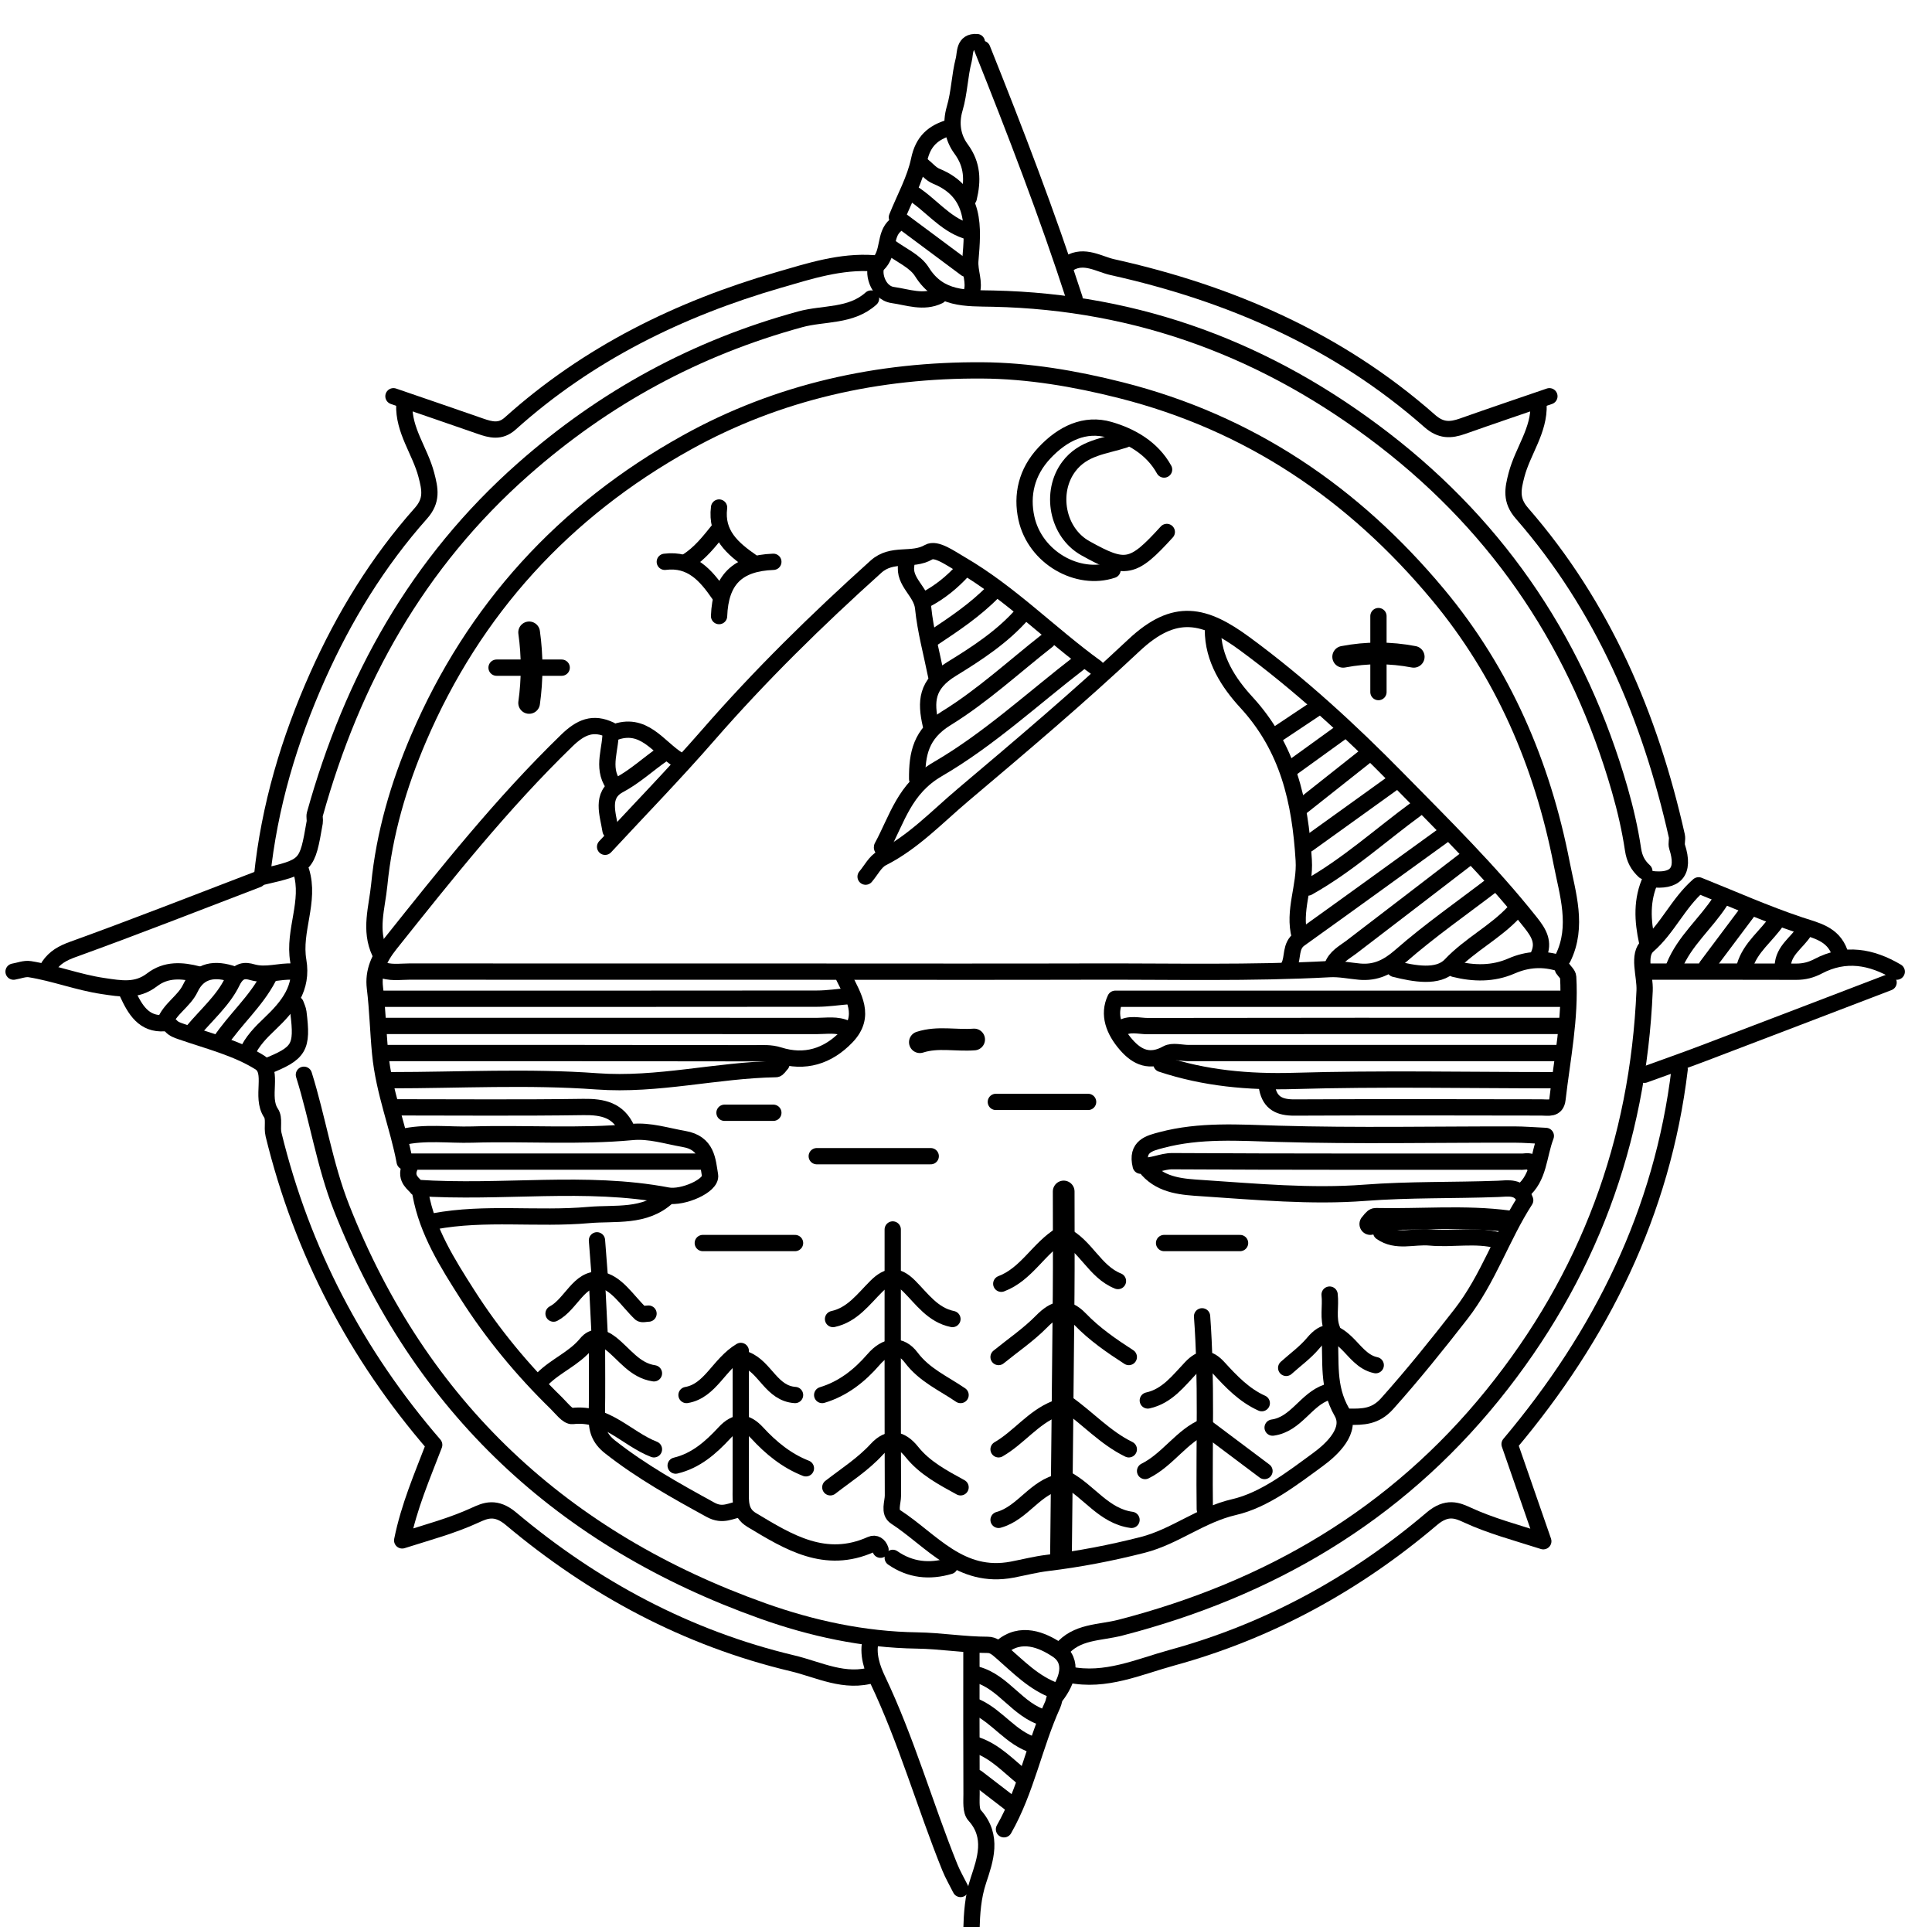 <svg version="1.1" id="Layer_1" xmlns="http://www.w3.org/2000/svg" xmlns:xlink="http://www.w3.org/1999/xlink" x="0px" y="0px"
	 width="100%" viewBox="0 0 356 355" enable-background="new 0 0 356 355" xml:space="preserve">
<path fill="none" opacity="1" stroke="#000000" stroke-linecap="round" stroke-linejoin="round" stroke-width="3"
	d="
M288,176.5 
	C290.878,170.667 288.835,164.578 287.759,159.047 
	C284.212,140.806 276.978,123.942 264.963,109.531 
	C249.449,90.924 230.314,77.902 206.529,71.884 
	C198.086,69.747 189.488,68.292 180.998,68.237 
	C161.878,68.113 143.418,72.146 126.521,81.537 
	C103.927,94.095 87.29,112.3 77.119,136.051 
	C73.465,144.583 70.812,153.565 69.887,162.989 
	C69.471,167.221 68.03,171.333 70,175.5 
"/>
<path fill="none" opacity="1" stroke="#000000" stroke-linecap="round" stroke-linejoin="round" stroke-width="3"
	d="
M339,175.5 
	C337.739,171.975 334.652,171.438 331.535,170.394 
	C325.294,168.304 319.255,165.606 312.99,163.102 
	C309.201,166.428 307.323,170.995 303.662,174.186 
	C301.667,175.924 303.166,179.671 303.045,182.502 
	C301.852,210.419 292.649,235.244 275.031,257.025 
	C257.07,279.229 233.758,292.792 206.462,299.853 
	C202.565,300.861 198.377,300.495 195.5,304 
"/>
<path fill="none" opacity="1" stroke="#000000" stroke-linecap="round" stroke-linejoin="round" stroke-width="3"
	d="
M160.5,55 
	C156.788,58.352 151.79,57.639 147.452,58.826 
	C128.237,64.082 111.388,73.229 96.435,86.427 
	C76.9,103.669 64.916,125.246 58.016,150.005 
	C57.887,150.468 58.073,151.013 57.989,151.498 
	C56.578,159.622 56.574,159.621 48.278,161.552 
	C49.617,148.568 53.283,136.296 58.546,124.521 
	C63.413,113.632 69.617,103.494 77.565,94.558 
	C79.696,92.162 79.238,90.092 78.559,87.485 
	C77.411,83.084 74.318,79.3 74.5,74.5 
"/>
<path fill="none" opacity="1" stroke="#000000" stroke-linecap="round" stroke-linejoin="round" stroke-width="3"
	d="
M164,45.5 
	C166,47 168.64,48.1 169.876,50.078 
	C173.128,55.281 178.029,54.907 183,55.015 
	C209.909,55.595 233.761,64.584 255.02,80.974 
	C276.699,97.688 290.947,119.324 298.472,145.508 
	C299.509,149.116 300.36,152.804 300.914,156.513 
	C301.17,158.228 301.822,159.423 303,160.5 
"/>
<path fill="none" opacity="1" stroke="#000000" stroke-linecap="round" stroke-linejoin="round" stroke-width="3"
	d="
M56,198 
	C58.542,206.107 59.798,214.544 62.941,222.523 
	C77.412,259.263 103.775,283.684 140.576,296.787 
	C149.549,299.982 159.118,302.081 168.997,302.219 
	C173.269,302.279 177.637,303.021 182,303.025 
	C183.031,303.026 183.725,303.642 184.59,304.396 
	C187.647,307.059 190.53,310.077 194.5,311.5 
"/>
<path fill="none" opacity="1" stroke="#000000" stroke-linecap="round" stroke-linejoin="round" stroke-width="3"
	d="
M309.5,197 
	C306.325,223.344 295.05,245.99 278.165,266.044 
	C280.14,271.733 282.147,277.513 284.376,283.935 
	C279.08,282.25 274.666,281.078 270.439,279.133 
	C268.574,278.275 266.645,277.407 263.83,279.8 
	C249.791,291.729 233.809,300.504 215.969,305.388 
	C209.825,307.07 203.714,309.909 197,308.5 
"/>
<path fill="none" opacity="1" stroke="#000000" stroke-linecap="round" stroke-linejoin="round" stroke-width="3"
	d="
M161,308.5 
	C155.686,310.188 150.9,307.585 146.018,306.425 
	C126.586,301.807 109.361,292.558 94.169,279.798 
	C91.348,277.429 89.426,278.275 87.561,279.133 
	C83.334,281.078 78.92,282.25 74.109,283.78 
	C75.37,277.522 77.767,272.037 80.007,266.181 
	C65.693,249.629 55.667,230.571 50.407,209.023 
	C50.066,207.626 50.626,206.081 49.932,205.045 
	C47.94,202.07 50.543,197.404 47.858,195.728 
	C43.556,193.043 38.357,191.764 33.476,190.071 
	C32.7,189.801 32.033,189.6 31.5,189 
"/>
<path fill="none" opacity="1" stroke="#000000" stroke-linecap="round" stroke-linejoin="round" stroke-width="3"
	d="
M156.5,183.5 
	C154.5,183.667 152.5,183.976 150.5,183.978 
	C123.667,184.011 96.833,184 70,184 
"/>
<path fill="none" opacity="1" stroke="#000000" stroke-linecap="round" stroke-linejoin="round" stroke-width="3"
	d="
M156,189.5 
	C154.228,188.657 152.339,189.015 150.5,189.014 
	C123.667,188.994 96.833,189 70,189 
"/>
<path fill="none" opacity="1" stroke="#000000" stroke-linecap="round" stroke-linejoin="round" stroke-width="3"
	d="
M155.5,180 
	C157.246,183.595 159.687,187.157 156,191 
	C152.521,194.628 148.285,195.91 143.531,194.403 
	C141.942,193.9 140.489,194.038 139,194.035 
	C116.333,193.985 93.667,194 71,194 
"/>
<path fill="none" opacity="1" stroke="#000000" stroke-linecap="round" stroke-linejoin="round" stroke-width="3"
	d="
M70,178.5 
	C71.772,179.343 73.661,178.984 75.5,178.986 
	C99.833,179.007 124.167,179 148.5,179 
	C166.167,179 183.833,179.037 201.5,178.988 
	C216.001,178.948 230.506,179.313 245.002,178.536 
	C246.821,178.439 248.667,178.834 250.5,179 
	C253.508,179.272 255.719,178.186 258.096,176.11 
	C263.457,171.427 269.333,167.333 275,163 
"/>
<path fill="none" opacity="1" stroke="#000000" stroke-linecap="round" stroke-linejoin="round" stroke-width="3"
	d="
M288,184 
	C260.666,184 233.331,184 205.508,184 
	C204.141,186.893 205.225,189.847 207.522,192.481 
	C209.568,194.828 211.914,195.842 215.05,194.089 
	C216.066,193.521 217.667,194 219,194 
	C241.667,194 264.333,194 287,194 
"/>
<path fill="none" opacity="1" stroke="#000000" stroke-linecap="round" stroke-linejoin="round" stroke-width="3"
	d="
M280.5,219.5 
	C283.642,216.89 283.448,212.946 284.843,209.269 
	C282.673,209.169 280.837,209.014 279,209.011 
	C264.5,208.991 249.991,209.295 235.504,208.876 
	C228.258,208.666 221.086,208.144 214.007,210.026 
	C211.826,210.605 209.304,211.163 210.193,214.749 
	C212.388,214.931 214.094,213.91 216,213.921 
	C237.5,214.046 259,213.997 280.5,214.013 
	C281.183,214.013 281.997,213.678 282.5,214.5 
"/>
<path fill="none" opacity="1" stroke="#000000" stroke-linecap="round" stroke-linejoin="round" stroke-width="3"
	d="
M288,189 
	C262.5,189 237,188.985 211.5,189.035 
	C209.843,189.038 208.077,188.441 206.5,189.5 
"/>
<path fill="none" opacity="1" stroke="#000000" stroke-linecap="round" stroke-linejoin="round" stroke-width="3"
	d="
M283.5,74.5 
	C283.682,79.3 280.589,83.084 279.441,87.485 
	C278.762,90.092 278.334,92.142 280.437,94.555 
	C295.4,111.725 304.032,131.997 308.982,154.004 
	C309.125,154.639 308.832,155.388 309.027,155.991 
	C310.551,160.706 308.662,162.496 304.196,161.941 
	C302.416,165.772 302.661,169.623 303.5,173.5 
"/>
<path fill="none" opacity="1" stroke="#000000" stroke-linecap="round" stroke-linejoin="round" stroke-width="3"
	d="
M285.5,73 
	C280.167,74.833 274.821,76.633 269.506,78.516 
	C267.268,79.308 265.5,79.364 263.45,77.556 
	C246.601,62.695 226.638,54.031 204.953,49.21 
	C202.558,48.678 199.783,46.809 197,48.5 
"/>
<path fill="none" opacity="1" stroke="#000000" stroke-linecap="round" stroke-linejoin="round" stroke-width="3"
	d="
M161,48.5 
	C154.92,48.061 149.19,49.926 143.52,51.57 
	C125.183,56.886 108.344,65.151 94.018,78.02 
	C92.201,79.652 90.432,79.186 88.497,78.509 
	C83.173,76.649 77.833,74.833 72.5,73 
"/>
<path fill="none" opacity="1" stroke="#000000" stroke-linecap="round" stroke-linejoin="round" stroke-width="3"
	d="
M129.5,214 
	C111.332,214 93.164,214 74.567,214 
	C73.409,207.687 70.744,201.249 70.048,194.044 
	C69.667,190.101 69.574,185.99 69.085,181.99 
	C68.722,179.026 69.827,176.5 71.891,173.913 
	C82.224,160.963 92.502,148.004 104.435,136.433 
	C106.982,133.963 109.275,132.934 112.5,134.503 
	C112.69,137.832 110.769,141.27 113,144.5 
"/>
<path fill="none" opacity="1" stroke="#000000" stroke-linecap="round" stroke-linejoin="round" stroke-width="3"
	d="
M286,199 
	C270.167,199 254.324,198.668 238.504,199.134 
	C230.07,199.382 221.965,198.643 214,196 
"/>
<path fill="none" opacity="1" stroke="#000000" stroke-linecap="round" stroke-linejoin="round" stroke-width="3"
	d="
M233.5,200.5 
	C234.053,203.258 235.837,204.047 238.5,204.034 
	C253.667,203.963 268.833,203.989 284,204.019 
	C285.323,204.021 286.767,204.43 286.99,202.499 
	C287.856,195.017 289.401,187.592 288.96,180.002 
	C288.93,179.485 288.333,179 288,178.5 
"/>
<path fill="none" opacity="1" stroke="#000000" stroke-linecap="round" stroke-linejoin="round" stroke-width="3"
	d="
M214.5,86.5 
	C212.288,82.505 208.388,80.332 204.446,79.184 
	C199.918,77.865 195.82,79.847 192.444,83.448 
	C189.128,86.986 188.2,91.23 189.132,95.471 
	C190.729,102.737 198.621,107.141 205,105 
"/>
<path fill="none" opacity="1" stroke="#000000" stroke-linecap="round" stroke-linejoin="round" stroke-width="3"
	d="
M74,209.5 
	C78.3,208.477 82.667,209.148 87.001,209.017 
	C96.831,208.719 106.674,209.462 116.504,208.543 
	C119.728,208.242 122.858,209.279 126.03,209.827 
	C130.33,210.57 130.373,213.823 130.835,216.528 
	C131.16,218.429 125.816,220.775 123.002,220.241 
	C107.875,217.372 92.664,219.899 76.821,218.839 
	C76.419,218.184 74.544,217.221 75.5,215 
"/>
<path fill="none" opacity="1" stroke="#000000" stroke-linecap="round" stroke-linejoin="round" stroke-width="3"
	d="
M123,220.5 
	C118.817,224.36 113.354,223.403 108.485,223.836 
	C99.033,224.677 89.45,223.238 80,225 
"/>
<path fill="none" opacity="1" stroke="#000000" stroke-linecap="round" stroke-linejoin="round" stroke-width="3"
	d="
M72,199 
	C84.667,199 97.385,198.29 109.985,199.212 
	C121.209,200.033 131.968,197.149 142.999,196.959 
	C143.338,196.953 143.667,196.333 144,196 
"/>
<path fill="none" opacity="1" stroke="#000000" stroke-linecap="round" stroke-linejoin="round" stroke-width="3"
	d="
M202,123 
	C193.513,116.868 186.169,109.251 177.035,103.939 
	C175.091,102.809 172.497,100.927 171.128,101.721 
	C168.028,103.521 164.422,101.689 161.409,104.399 
	C150.516,114.198 140.091,124.41 130.46,135.465 
	C124.342,142.486 117.833,149.167 111.5,156 
"/>
<path fill="none" opacity="1" stroke="#000000" stroke-linecap="round" stroke-linejoin="round" stroke-width="3"
	d="
M211.5,215.5 
	C214.201,218.473 218.051,218.656 221.508,218.885 
	C231.486,219.544 241.564,220.5 251.48,219.741 
	C259.68,219.114 267.833,219.323 276.001,219.023 
	C277.894,218.953 280.09,218.442 281.04,221.111 
	C276.699,227.828 274.254,235.601 269.169,242.132 
	C264.787,247.761 260.353,253.272 255.6,258.589 
	C253.435,261.011 251.145,261.038 248.5,261 
"/>
<path fill="none" opacity="1" stroke="#000000" stroke-linecap="round" stroke-linejoin="round" stroke-width="3"
	d="
M207.25,81 
	C203.609,82.207 199.616,82.398 196.944,85.958 
	C193.435,90.635 194.778,98.084 200,101 
	C207.404,105.135 208.748,104.866 215,98 
"/>
<path fill="none" opacity="1" stroke="#000000" stroke-linecap="round" stroke-linejoin="round" stroke-width="3"
	d="
M283.5,176 
	C284.588,173.603 283.565,171.88 282.045,169.964 
	C274.543,160.503 265.953,152.072 257.519,143.481 
	C248.729,134.527 239.484,126.037 229.407,118.627 
	C221.949,113.143 216.487,111.788 208.913,118.908 
	C198.764,128.448 188.102,137.454 177.454,146.446 
	C172.65,150.502 168.289,155.162 162.539,158.077 
	C161.273,158.719 160.5,160.333 159.5,161.5 
"/>
<path fill="none" opacity="1" stroke="#000000" stroke-linecap="round" stroke-linejoin="round" stroke-width="3"
	d="
M181,9 
	C187.074,24.183 192.955,39.437 198,55 
"/>
<path fill="none" opacity="1" stroke="#000000" stroke-linecap="round" stroke-linejoin="round" stroke-width="3"
	d="
M73,204 
	C84.5,204 96.002,204.105 107.499,203.937 
	C111.066,203.885 113.918,204.498 115.5,208 
"/>
<path fill="none" opacity="1" stroke="#000000" stroke-linecap="round" stroke-linejoin="round" stroke-width="3"
	d="
M348,181 
	C336.667,185.333 325.339,189.681 313.997,193.992 
	C310.35,195.378 306.667,196.667 303,198 
"/>
<path fill="none" opacity="1" stroke="#000000" stroke-linecap="round" stroke-linejoin="round" stroke-width="3"
	d="
M47.5,162 
	C36.167,166.333 24.872,170.775 13.462,174.895 
	C11.532,175.592 10.088,176.383 9,178 
"/>
<path fill="none" opacity="1" stroke="#000000" stroke-linecap="round" stroke-linejoin="round" stroke-width="3"
	d="
M160.5,302 
	C159.722,304.648 160.768,307.461 161.696,309.407 
	C167.04,320.611 170.391,332.543 175.015,343.994 
	C175.571,345.372 176.333,346.667 177,348 
"/>
<path fill="none" opacity="1" stroke="#000000" stroke-linecap="round" stroke-linejoin="round" stroke-width="3"
	d="
M77.5,220 
	C78.759,226.89 82.465,232.727 86.101,238.436 
	C90.747,245.729 96.285,252.425 102.51,258.49 
	C103.439,259.396 104.594,260.974 105.485,260.87 
	C111.702,260.144 115.478,265.056 120.5,267 
"/>
<path fill="none" opacity="1" stroke="#000000" stroke-linecap="round" stroke-linejoin="round" stroke-width="3"
	d="
M199,122 
	C190.333,128.667 182.19,136.233 172.815,141.682 
	C166.625,145.279 165.346,150.844 162.534,156.019 
	C162.432,156.206 162.833,156.667 163,157 
"/>
<path fill="none" opacity="1" stroke="#000000" stroke-linecap="round" stroke-linejoin="round" stroke-width="3"
	d="
M110,247 
	C110,251.667 110.064,256.335 109.973,260.999 
	C109.928,263.306 110.394,264.974 112.437,266.58 
	C118.205,271.115 124.523,274.634 130.924,278.14 
	C133.233,279.404 134.667,278.243 136.5,278 
"/>
<path fill="none" opacity="1" stroke="#000000" stroke-linecap="round" stroke-linejoin="round" stroke-width="3"
	d="
M245,246 
	C245.333,250.756 244.54,255.424 247.251,260.143 
	C249.158,263.462 245.523,266.932 242.894,268.856 
	C238.1,272.364 232.979,276.354 227.417,277.639 
	C221.229,279.068 216.51,283.095 210.53,284.617 
	C204.729,286.094 198.901,287.22 192.992,287.934 
	C190.801,288.199 188.645,288.759 186.531,289.163 
	C176.917,291.001 171.67,283.76 165.035,279.446 
	C163.733,278.599 164.539,276.821 164.535,275.5 
	C164.481,259.167 164.5,242.833 164.5,226.5 
"/>
<path fill="none" opacity="1" stroke="#000000" stroke-linecap="round" stroke-linejoin="round" stroke-width="3"
	d="
M266.5,153.5 
	C257.5,160 248.516,166.523 239.486,172.981 
	C237.669,174.281 238.337,176.402 237.5,178 
"/>
<path fill="none" opacity="1" stroke="#000000" stroke-linecap="round" stroke-linejoin="round" stroke-width="3"
	d="
M270.5,158 
	C263.333,163.5 256.174,169.01 248.993,174.491 
	C247.662,175.508 246.094,176.261 245.5,178 
"/>
<path fill="none" opacity="1" stroke="#000000" stroke-linecap="round" stroke-linejoin="round" stroke-width="3"
	d="
M126.5,257 
	C130.929,256.232 132.449,251.308 136.5,248.878 
	C136.5,258.167 136.511,266.333 136.493,274.5 
	C136.488,276.596 136.306,278.692 138.496,280.007 
	C145.307,284.098 152.068,288.319 160.512,284.526 
	C161.281,284.181 161.964,284.646 162.25,285.5 
"/>
<path fill="none" opacity="1" stroke="#000000" stroke-linecap="round" stroke-linejoin="round" stroke-width="4"
	d="
M252.5,225.5 
	C252.833,225.167 253.173,224.536 253.499,224.543 
	C261.665,224.728 269.852,223.924 278,225 
"/>
<path fill="none" opacity="1" stroke="#000000" stroke-linecap="round" stroke-linejoin="round" stroke-width="3"
	d="
M254.5,227 
	C257.317,228.979 260.499,227.688 263.503,227.973 
	C267.654,228.366 271.871,227.398 276,228.5 
"/>
<path fill="none" opacity="1" stroke="#000000" stroke-linecap="round" stroke-linejoin="round" stroke-width="3"
	d="
M193,118 
	C186.833,122.833 181.013,128.23 174.383,132.31 
	C169.664,135.213 168.965,138.899 169,143.5 
"/>
<path fill="none" opacity="1" stroke="#000000" stroke-linecap="round" stroke-linejoin="round" stroke-width="3"
	d="
M36.5,179.5 
	C33.536,178.725 30.604,178.525 28.012,180.515 
	C25.173,182.694 22.27,182.137 18.978,181.651 
	C14.363,180.968 10.047,179.275 5.493,178.546 
	C4.544,178.394 3.5,178.833 2.5,179 
"/>
<path fill="none" opacity="1" stroke="#000000" stroke-linecap="round" stroke-linejoin="round" stroke-width="3"
	d="
M171.5,213 
	C164.5,213 157.5,213 150.5,213 
"/>
<path fill="none" opacity="1" stroke="#000000" stroke-linecap="round" stroke-linejoin="round" stroke-width="3"
	d="
M261,149 
	C254.358,153.868 248.235,159.451 241,163.5 
"/>
<path fill="none" opacity="1" stroke="#000000" stroke-linecap="round" stroke-linejoin="round" stroke-width="3"
	d="
M55.5,160.5 
	C57.221,166.057 54.008,171.44 54.964,177.006 
	C55.825,182.018 53.173,185.348 49.663,188.672 
	C48.181,190.076 46.396,191.849 45.5,194 
"/>
<path fill="none" opacity="1" stroke="#000000" stroke-linecap="round" stroke-linejoin="round" stroke-width="3"
	d="
M43,179.5 
	C39.712,178.346 36.673,178.673 35.083,182.039 
	C33.91,184.525 31.257,185.819 30.303,188.496 
	C26.509,188.777 24.897,186.024 23.5,183 
"/>
<path fill="none" opacity="1" stroke="#000000" stroke-linecap="round" stroke-linejoin="round" stroke-width="3"
	d="
M200.5,203 
	C194.833,203 189.167,203 183.5,203 
"/>
<path fill="none" opacity="1" stroke="#000000" stroke-linecap="round" stroke-linejoin="round" stroke-width="3"
	d="
M175,23.5 
	C171.964,24.397 170.082,25.985 169.356,29.47 
	C168.605,33.079 166.707,36.449 165.269,40.029 
	C169.602,43.253 173.801,46.376 178,49.5 
"/>
<path fill="none" opacity="1" stroke="#000000" stroke-linecap="round" stroke-linejoin="round" stroke-width="3"
	d="
M146.5,229 
	C140.833,229 135.167,229 129.5,229 
"/>
<path fill="none" opacity="1" stroke="#000000" stroke-linecap="round" stroke-linejoin="round" stroke-width="4"
	d="
M196,219.5 
	C196,225.833 196.046,232.167 195.991,238.5 
	C195.851,254.667 195.667,270.833 195.5,287 
"/>
<path fill="none" opacity="1" stroke="#000000" stroke-linecap="round" stroke-linejoin="round" stroke-width="3"
	d="
M180,7.75 
	C177.556,7.595 177.902,9.801 177.585,11.022 
	C176.823,13.954 176.776,17.082 175.921,19.977 
	C175.09,22.788 175.574,25.375 177.091,27.433 
	C179.25,30.361 179.269,33.289 178.5,36.5 
"/>
<path fill="none" opacity="1" stroke="#000000" stroke-linecap="round" stroke-linejoin="round" stroke-width="3"
	d="
M257,144 
	C251.667,147.833 246.333,151.667 241,155.5 
"/>
<path fill="none" opacity="1" stroke="#000000" stroke-linecap="round" stroke-linejoin="round" stroke-width="3"
	d="
M188.5,113 
	C184.792,117.275 179.978,120.401 175.343,123.243 
	C170.659,126.115 170.54,129.249 171.5,133.5 
"/>
<path fill="none" opacity="1" stroke="#000000" stroke-linecap="round" stroke-linejoin="round" stroke-width="3"
	d="
M287.5,177.5 
	C284.435,176.503 281.476,176.667 278.488,177.972 
	C275.098,179.451 271.55,179.382 268,178.5 
"/>
<path fill="none" opacity="1" stroke="#000000" stroke-linecap="round" stroke-linejoin="round" stroke-width="3"
	d="
M221.5,242.5 
	C222.377,254.323 221.845,266.167 222,278 
"/>
<path fill="none" opacity="1" stroke="#000000" stroke-linecap="round" stroke-linejoin="round" stroke-width="3"
	d="
M177,257 
	C173.86,254.846 170.349,253.356 167.89,250.082 
	C165.931,247.473 163.292,247.765 160.959,250.465 
	C158.405,253.42 155.357,255.843 151.5,257 
"/>
<path fill="none" opacity="1" stroke="#000000" stroke-linecap="round" stroke-linejoin="round" stroke-width="3"
	d="
M228.5,229 
	C223.833,229 219.167,229 214.5,229 
"/>
<path fill="none" opacity="1" stroke="#000000" stroke-linecap="round" stroke-linejoin="round" stroke-width="3"
	d="
M177,274 
	C173.732,272.204 170.397,270.459 168.022,267.482 
	C165.944,264.877 163.728,264.643 161.533,267.03 
	C159.006,269.777 155.901,271.749 153,274 
"/>
<path fill="none" opacity="1" stroke="#000000" stroke-linecap="round" stroke-linejoin="round" stroke-width="3"
	d="
M192.5,316.5 
	C187.505,315.127 185,309.865 180,308.5 
"/>
<path fill="none" opacity="1" stroke="#000000" stroke-linecap="round" stroke-linejoin="round" stroke-width="3"
	d="
M148.5,270.5 
	C144.942,269.106 142.063,266.743 139.519,263.983 
	C137.427,261.714 135.577,261.717 133.48,263.982 
	C130.979,266.682 128.238,269.107 124.5,270 
"/>
<path fill="none" opacity="1" stroke="#000000" stroke-linecap="round" stroke-linejoin="round" stroke-width="3"
	d="
M208,250 
	C204.797,247.928 201.662,245.772 198.997,243.003 
	C196.481,240.39 194.362,240.973 191.94,243.441 
	C189.548,245.878 186.667,247.833 184,250 
"/>
<path fill="none" opacity="1" stroke="#000000" stroke-linecap="round" stroke-linejoin="round" stroke-width="3"
	d="
M175.5,243 
	C171.888,242.26 169.897,239.306 167.547,236.953 
	C165.329,234.733 163.583,234.89 161.478,236.978 
	C159.101,239.334 157.079,242.217 153.5,243 
"/>
<path fill="none" opacity="1" stroke="#000000" stroke-linecap="round" stroke-linejoin="round" stroke-width="3"
	d="
M195.5,227.5 
	C191.387,229.954 189.178,234.736 184.5,236.5 
"/>
<path fill="none" opacity="1" stroke="#000000" stroke-linecap="round" stroke-linejoin="round" stroke-width="3"
	d="
M196.5,272.5 
	C200.67,274.728 203.379,279.294 208.5,280 
"/>
<path fill="none" opacity="1" stroke="#000000" stroke-linecap="round" stroke-linejoin="round" stroke-width="3"
	d="
M279,168 
	C275.528,171.749 270.868,174.01 267.286,177.798 
	C264.983,180.232 260.55,179.382 257,178.5 
"/>
<path fill="none" opacity="1" stroke="#000000" stroke-linecap="round" stroke-linejoin="round" stroke-width="3"
	d="
M49.5,180 
	C47.173,184.505 43.27,187.828 40.5,192 
"/>
<path fill="none" opacity="1" stroke="#000000" stroke-linecap="round" stroke-linejoin="round" stroke-width="3"
	d="
M196.5,258.5 
	C200.403,261.239 203.642,264.877 208,267 
"/>
<path fill="none" opacity="1" stroke="#000000" stroke-linecap="round" stroke-linejoin="round" stroke-width="3"
	d="
M317,166 
	C314.351,170.13 310.387,173.329 308.5,178 
"/>
<path fill="none" opacity="1" stroke="#000000" stroke-linecap="round" stroke-linejoin="round" stroke-width="3"
	d="
M252,139 
	C248,142.167 244,145.333 240,148.5 
"/>
<path fill="none" opacity="1" stroke="#000000" stroke-linecap="round" stroke-linejoin="round" stroke-width="3"
	d="
M195.5,273 
	C190.764,273.85 188.502,278.765 184,280 
"/>
<path fill="none" opacity="1" stroke="#000000" stroke-linecap="round" stroke-linejoin="round" stroke-width="3"
	d="
M211.5,258 
	C215.079,257.217 217.154,254.379 219.46,251.962 
	C221.323,250.01 222.707,249.976 224.532,251.971 
	C226.858,254.515 229.258,257.042 232.5,258.5 
"/>
<path fill="none" opacity="1" stroke="#000000" stroke-linecap="round" stroke-linejoin="round" stroke-width="3"
	d="
M196,227.5 
	C200.086,229.448 201.706,234.297 206,236 
"/>
<path fill="none" opacity="1" stroke="#000000" stroke-linecap="round" stroke-linejoin="round" stroke-width="3"
	d="
M183,109 
	C179.727,112.343 175.871,114.93 172,117.5 
"/>
<path fill="none" opacity="1" stroke="#000000" stroke-linecap="round" stroke-linejoin="round" stroke-width="3"
	d="
M233,271 
	C229.481,268.359 225.962,265.718 222.035,262.772 
	C217.818,264.446 215.232,268.907 211,271 
"/>
<path fill="none" opacity="1" stroke="#000000" stroke-linecap="round" stroke-linejoin="round" stroke-width="3"
	d="
M179,304 
	C179,312.833 178.979,321.667 179.022,330.5 
	C179.029,331.834 178.844,333.61 179.583,334.425 
	C183.11,338.311 181.523,342.676 180.283,346.428 
	C179.261,349.516 179.095,352.433 179,355.5 
"/>
<path fill="none" opacity="1" stroke="#000000" stroke-linecap="round" stroke-linejoin="round" stroke-width="3"
	d="
M180,314.5 
	C183.86,316.293 186.304,320.21 190.5,321.5 
"/>
<path fill="none" opacity="1" stroke="#000000" stroke-linecap="round" stroke-linejoin="round" stroke-width="3"
	d="
M185,337 
	C189.124,329.773 190.577,321.501 193.993,313.997 
	C194.211,313.52 194.213,312.906 194.519,312.515 
	C196.73,309.689 197.891,306.026 194.844,303.983 
	C192.1,302.143 188.076,300.387 184.5,303.5 
"/>
<path fill="none" opacity="1" stroke="#000000" stroke-linecap="round" stroke-linejoin="round" stroke-width="3"
	d="
M194.5,259.5 
	C190.376,261.126 187.743,264.84 184,267 
"/>
<path fill="none" opacity="1" stroke="#000000" stroke-linecap="round" stroke-linejoin="round" stroke-width="3"
	d="
M175,288.5 
	C171.271,289.606 167.75,289.251 164.5,287 
"/>
<path fill="none" opacity="1" stroke="#000000" stroke-linecap="round" stroke-linejoin="round" stroke-width="3"
	d="
M244.5,256.5 
	C240.612,257.813 238.848,262.394 234.5,263 
"/>
<path fill="none" opacity="1" stroke="#000000" stroke-linecap="round" stroke-linejoin="round" stroke-width="3"
	d="
M54.5,185 
	C54.667,185.5 54.923,185.989 54.986,186.502 
	C55.796,193.036 55.193,194.031 49,196.5 
"/>
<path fill="none" opacity="1" stroke="#000000" stroke-linecap="round" stroke-linejoin="round" stroke-width="3"
	d="
M120.5,253 
	C116.937,252.47 115.071,249.464 112.517,247.479 
	C110.927,246.243 109.305,245.991 108.043,247.535 
	C105.797,250.282 102.443,251.558 100,254 
"/>
<path fill="none" opacity="1" stroke="#000000" stroke-linecap="round" stroke-linejoin="round" stroke-width="4"
	d="
M179.5,191.5 
	C176.171,191.757 172.788,190.932 169.5,192 
"/>
<path fill="none" opacity="1" stroke="#000000" stroke-linecap="round" stroke-linejoin="round" stroke-width="3"
	d="
M137.5,250.5 
	C141.039,251.92 142.155,256.695 146.5,257 
"/>
<path fill="none" opacity="1" stroke="#000000" stroke-linecap="round" stroke-linejoin="round" stroke-width="3"
	d="
M110,236 
	C110.167,239.333 110.333,242.667 110.5,246 
"/>
<path fill="none" opacity="1" stroke="#000000" stroke-linecap="round" stroke-linejoin="round" stroke-width="3"
	d="
M54,179 
	C51.5,178.834 49.066,179.847 46.471,179.099 
	C45.208,178.735 43.875,178.627 42.779,180.893 
	C41.128,184.304 38,187 35.5,190 
"/>
<path fill="none" opacity="1" stroke="#000000" stroke-linecap="round" stroke-linejoin="round" stroke-width="3"
	d="
M165,41.5 
	C162.844,43.339 163.988,46.557 161.723,48.732 
	C160.68,49.735 161.547,53.938 164.52,54.354 
	C167.258,54.738 170.167,55.884 173,54.5 
"/>
<path fill="none" opacity="1" stroke="#000000" stroke-linecap="round" stroke-linejoin="round" stroke-width="3"
	d="
M125,140 
	C121.266,137.695 118.63,132.756 113,135 
"/>
<path fill="none" opacity="1" stroke="#000000" stroke-linecap="round" stroke-linejoin="round" stroke-width="3"
	d="
M102,242 
	C105.209,240.325 106.696,235.378 110.47,235.782 
	C113.508,236.107 115.627,239.685 118.032,241.966 
	C118.295,242.216 119,242 119.5,242 
"/>
<path fill="none" opacity="1" stroke="#000000" stroke-linecap="round" stroke-linejoin="round" stroke-width="3"
	d="
M304,179 
	C313,179 322,178.986 331,179.015 
	C332.444,179.019 333.731,178.69 335.008,178.016 
	C340.024,175.369 344.834,176.246 349.5,179 
"/>
<path fill="none" opacity="1" stroke="#000000" stroke-linecap="round" stroke-linejoin="round" stroke-width="3"
	d="
M168,35.5 
	C171.467,37.643 173.969,41.164 178,42.5 
"/>
<path fill="none" opacity="1" stroke="#000000" stroke-linecap="round" stroke-linejoin="round" stroke-width="3"
	d="
M322,168 
	C319.5,171.333 317,174.667 314.5,178 
"/>
<path fill="none" opacity="1" stroke="#000000" stroke-linecap="round" stroke-linejoin="round" stroke-width="3"
	d="
M223.5,116 
	C223.471,121.402 226.404,125.837 229.647,129.365 
	C237.364,137.759 239.568,147.569 240.235,158.486 
	C240.529,163.304 238.227,167.782 239.5,172.5 
"/>
<path fill="none" opacity="1" stroke="#000000" stroke-linecap="round" stroke-linejoin="round" stroke-width="3"
	d="
M253.5,251.5 
	C251.063,250.997 249.683,248.887 248.109,247.386 
	C245.695,245.084 244.128,244.871 241.955,247.462 
	C240.528,249.163 238.667,250.5 237,252 
"/>
<path fill="none" opacity="1" stroke="#000000" stroke-linecap="round" stroke-linejoin="round" stroke-width="3"
	d="
M142.5,205 
	C139.5,205 136.5,205 133.5,205 
"/>
<path fill="none" opacity="1" stroke="#000000" stroke-linecap="round" stroke-linejoin="round" stroke-width="3"
	d="
M247,135 
	C244,137.167 241,139.333 238,141.5 
"/>
<path fill="none" opacity="1" stroke="#000000" stroke-linecap="round" stroke-linejoin="round" stroke-width="3"
	d="
M122,139 
	C119.341,140.845 117.005,143.054 114.065,144.621 
	C110.61,146.463 112.027,149.995 112.5,153 
"/>
<path fill="none" opacity="1" stroke="#000000" stroke-linecap="round" stroke-linejoin="round" stroke-width="3"
	d="
M180,321.5 
	C183.407,322.687 185.797,325.315 188.5,327.5 
"/>
<path fill="none" opacity="1" stroke="#000000" stroke-linecap="round" stroke-linejoin="round" stroke-width="3"
	d="
M327.5,169.5 
	C325.582,172.391 322.533,174.484 321.5,178 
"/>
<path fill="none" opacity="1" stroke="#000000" stroke-linecap="round" stroke-linejoin="round" stroke-width="3"
	d="
M170,30.5 
	C170.833,31.167 171.568,32.075 172.516,32.462 
	C179.927,35.487 179.303,41.983 178.8,47.983 
	C178.624,50.088 179.703,52 179,54 
"/>
<path fill="none" opacity="1" stroke="#000000" stroke-linecap="round" stroke-linejoin="round" stroke-width="3"
	d="
M132.5,97.5 
	C130.714,99.714 128.981,101.981 126.5,103.5 
"/>
<path fill="none" opacity="1" stroke="#000000" stroke-linecap="round" stroke-linejoin="round" stroke-width="3"
	d="
M122.5,103.5 
	C127.405,102.881 130.072,105.992 132.5,109.5 
"/>
<path fill="none" opacity="1" stroke="#000000" stroke-linecap="round" stroke-linejoin="round" stroke-width="3"
	d="
M132.5,93.5 
	C131.881,98.405 134.992,101.072 138.5,103.5 
"/>
<path fill="none" opacity="1" stroke="#000000" stroke-linecap="round" stroke-linejoin="round" stroke-width="3"
	d="
M242.5,130.5 
	C240,132.167 237.5,133.833 235,135.5 
"/>
<path fill="none" opacity="1" stroke="#000000" stroke-linecap="round" stroke-linejoin="round" stroke-width="3"
	d="
M177.5,105 
	C175.475,107.226 173.183,109.111 170.5,110.5 
"/>
<path fill="none" opacity="1" stroke="#000000" stroke-linecap="round" stroke-linejoin="round" stroke-width="3"
	d="
M142.5,103.5 
	C135.834,103.75 132.75,106.834 132.5,113.5 
"/>
<path fill="none" opacity="1" stroke="#000000" stroke-linecap="round" stroke-linejoin="round" stroke-width="3"
	d="
M167,104 
	C166.415,107.261 169.792,108.921 170.102,111.99 
	C170.527,116.198 171.667,120.333 172.5,124.5 
"/>
<path fill="none" opacity="1" stroke="#000000" stroke-linecap="round" stroke-linejoin="round" stroke-width="3"
	d="
M254,113.5 
	C254,118.167 254,122.833 254,127.5 
"/>
<path fill="none" opacity="1" stroke="#000000" stroke-linecap="round" stroke-linejoin="round" stroke-width="3"
	d="
M245,238.5 
	C245.258,240.66 244.612,242.889 245.5,245 
"/>
<path fill="none" opacity="1" stroke="#000000" stroke-linecap="round" stroke-linejoin="round" stroke-width="3"
	d="
M180,327.5 
	C182.167,329.167 184.333,330.833 186.5,332.5 
"/>
<path fill="none" opacity="1" stroke="#000000" stroke-linecap="round" stroke-linejoin="round" stroke-width="3"
	d="
M332.5,171.5 
	C331.164,173.665 328.588,175.067 328.5,178 
"/>
<path fill="none" opacity="1" stroke="#000000" stroke-linecap="round" stroke-linejoin="round" stroke-width="3"
	d="
M110,228.5 
	C110.167,230.667 110.333,232.833 110.5,235 
"/>
<path fill="none" opacity="1" stroke="#000000" stroke-linecap="round" stroke-linejoin="round" stroke-width="4"
	d="
M260.5,121 
	C256.167,120.17 251.833,120.17 247.5,121 
"/>
<path fill="none" opacity="1" stroke="#000000" stroke-linecap="round" stroke-linejoin="round" stroke-width="4"
	d="
M97.5,116.5 
	C98.108,120.833 98.108,125.167 97.5,129.5 
"/>
<path fill="none" opacity="1" stroke="#000000" stroke-linecap="round" stroke-linejoin="round" stroke-width="3"
	d="
M103.5,123 
	C99.5,123 95.5,123 91.5,123 
"/>
</svg>